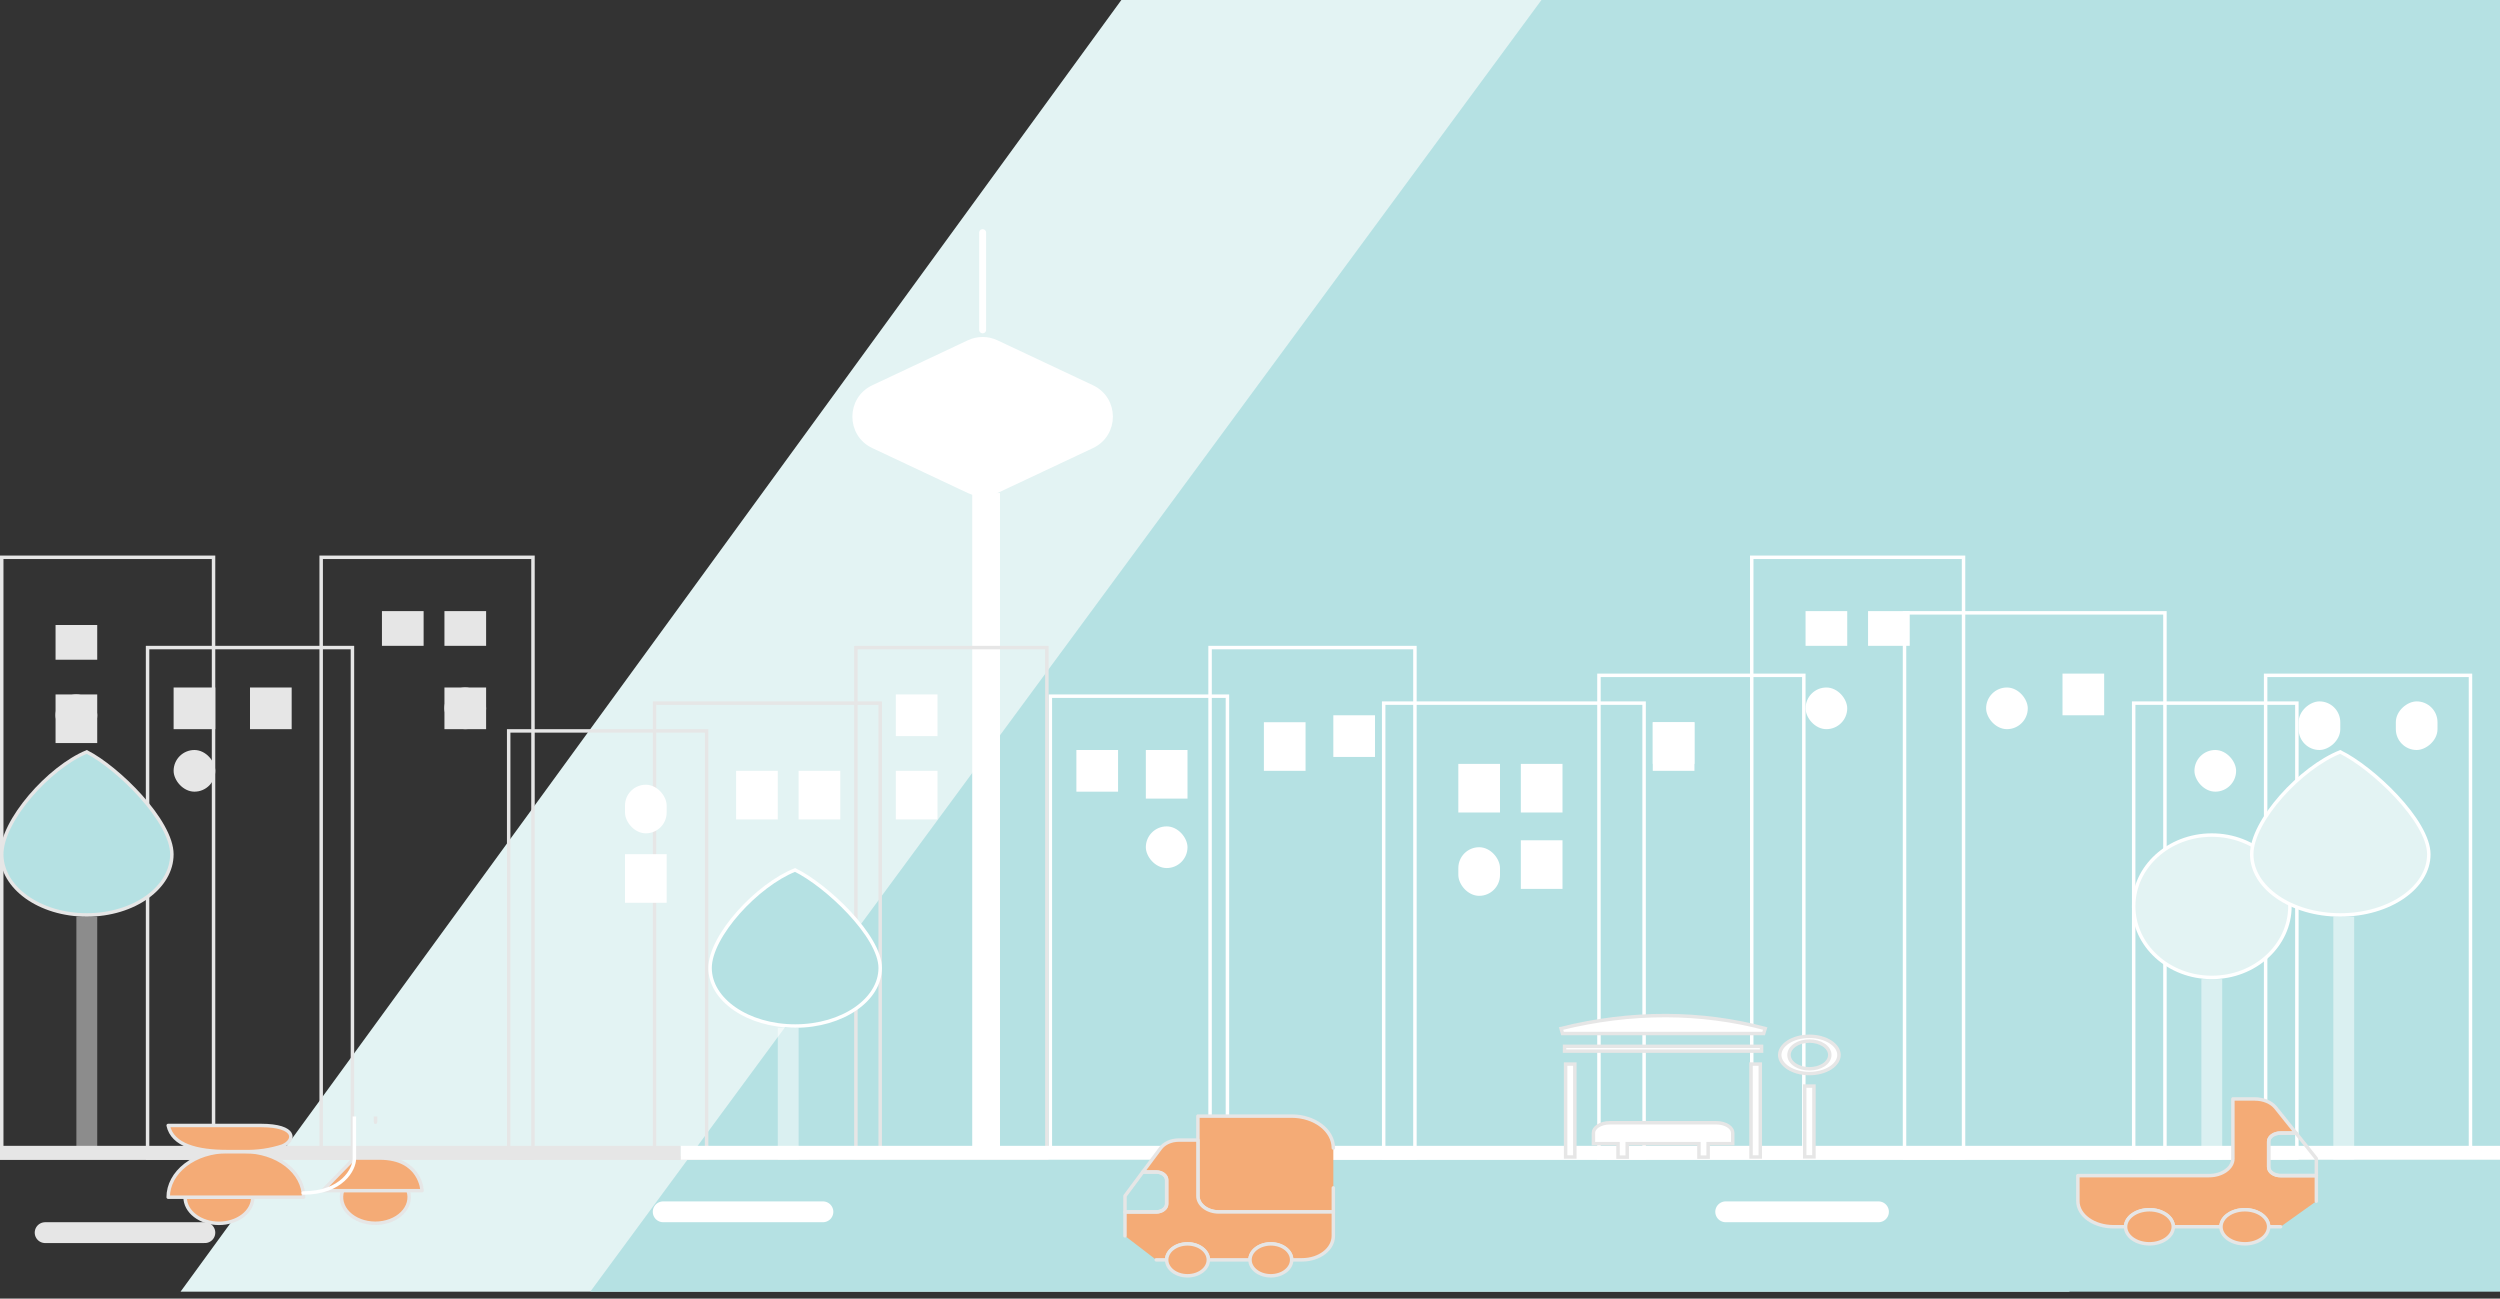 <svg width="360" height="187" viewBox="0 0 360 187" fill="none" xmlns="http://www.w3.org/2000/svg">
<rect x="0" y="0" width="360" height="187" fill="#333333" stroke="none"/>
<path d="M161.475 0H298V186H26L161.475 0Z" fill="#E3F3F3"/>
<path d="M221.969 0H360V186H85L221.969 0Z" fill="#B5E1E3"/>
<line x1="143" y1="165" x2="143" y2="72" stroke="white" stroke-width="2" stroke-linecap="square"/>
<line x1="141.5" y1="71.5" x2="141.5" y2="164.5" stroke="white" stroke-width="3" stroke-linecap="square"/>
<rect x="230.25" y="97.25" width="29.5" height="69.5" stroke="white" stroke-width="0.5"/>
<rect x="21.25" y="93.25" width="29.5" height="73.5" stroke="#E6E6E6" stroke-width="0.5"/>
<rect x="199.25" y="101.25" width="37.5" height="65.5" stroke="white" stroke-width="0.5"/>
<rect x="307.25" y="101.25" width="23.5" height="65.5" stroke="white" stroke-width="0.5"/>
<rect x="73.25" y="105.25" width="28.5" height="61.5" stroke="#E6E6E6" stroke-width="0.5"/>
<rect x="151.25" y="100.25" width="25.5" height="65.5" stroke="white" stroke-width="0.5"/>
<rect x="123.25" y="93.25" width="27.5" height="73.5" stroke="#E6E6E6" stroke-width="0.5"/>
<rect x="46.25" y="80.25" width="30.5" height="86.5" stroke="#E6E6E6" stroke-width="0.5"/>
<rect x="0.25" y="80.25" width="30.5" height="86.5" stroke="#E6E6E6" stroke-width="0.5"/>
<rect x="252.25" y="80.25" width="30.5" height="86.5" stroke="white" stroke-width="0.5"/>
<rect x="94.25" y="101.25" width="32.5" height="65.5" stroke="#E6E6E6" stroke-width="0.5"/>
<rect x="174.25" y="93.25" width="29.5" height="73.5" stroke="white" stroke-width="0.5"/>
<rect x="274.25" y="88.25" width="37.5" height="78.5" stroke="white" stroke-width="0.5"/>
<rect x="326.25" y="97.25" width="29.5" height="68.5" stroke="white" stroke-width="0.5"/>
<path d="M329.75 130.5C329.75 136.14 324.735 140.75 318.5 140.75C312.265 140.75 307.25 136.14 307.25 130.5C307.25 124.86 312.265 120.25 318.5 120.25C324.735 120.25 329.75 124.86 329.75 130.5Z" fill="#E3F3F3" stroke="white" stroke-width="0.5"/>
<path d="M126.75 139.39C126.75 141.662 125.413 143.746 123.197 145.272C120.982 146.798 117.908 147.75 114.5 147.75C111.092 147.75 108.018 146.798 105.803 145.272C103.587 143.746 102.25 141.662 102.25 139.39C102.25 138.257 102.663 136.94 103.388 135.556C104.111 134.176 105.137 132.745 106.339 131.391C108.718 128.711 111.766 126.356 114.49 125.273C116.718 126.361 119.766 128.717 122.272 131.395C123.542 132.752 124.665 134.184 125.47 135.566C126.277 136.952 126.75 138.265 126.75 139.39Z" fill="#B5E1E3" stroke="white" stroke-width="0.5"/>
<path d="M24.75 123.016C24.75 125.396 23.408 127.573 21.193 129.166C18.978 130.758 15.905 131.75 12.5 131.75C9.095 131.75 6.022 130.758 3.807 129.166C1.592 127.573 0.25 125.396 0.25 123.016C0.25 121.829 0.664 120.452 1.39 119.006C2.114 117.564 3.14 116.071 4.343 114.657C6.721 111.861 9.768 109.406 12.489 108.275C14.717 109.411 17.763 111.868 20.268 114.662C21.538 116.078 22.663 117.573 23.468 119.016C24.275 120.463 24.75 121.837 24.75 123.016Z" fill="#B5E1E3" stroke="#E6E6E6" stroke-width="0.5"/>
<line opacity="0.5" x1="113.5" y1="148" x2="113.5" y2="167" stroke="white" stroke-width="3"/>
<line opacity="0.5" x1="12.5" y1="132" x2="12.5" y2="166" stroke="#E6E6E6" stroke-width="3"/>
<line opacity="0.5" x1="318.5" y1="141" x2="318.5" y2="167" stroke="white" stroke-width="3"/>
<line opacity="0.5" x1="337.5" y1="132" x2="337.5" y2="167" stroke="white" stroke-width="3"/>
<rect x="25" y="108" width="6" height="6" rx="3" fill="#E6E6E6"/>
<rect x="286" y="99" width="6" height="6" rx="3" fill="white"/>
<rect x="316" y="108" width="6" height="6" rx="3" fill="white"/>
<rect x="210" y="122" width="6" height="7" rx="3" fill="white"/>
<rect x="260" y="99" width="6" height="6" rx="3" fill="white"/>
<rect x="351" y="101" width="7" height="6" rx="3" transform="rotate(90 351 101)" fill="white"/>
<rect x="337" y="101" width="7" height="6" rx="3" transform="rotate(90 337 101)" fill="white"/>
<rect x="165" y="119" width="6" height="6" rx="3" fill="white"/>
<rect x="8" y="100" width="6" height="6" rx="3" fill="white"/>
<rect x="90" y="113" width="6" height="7" rx="3" fill="white"/>
<rect x="64" y="99" width="6" height="6" rx="3" fill="white"/>
<rect x="25" y="99" width="6" height="6" fill="#E6E6E6"/>
<rect x="55" y="88" width="6" height="5" fill="#E6E6E6"/>
<rect x="106" y="111" width="6" height="7" fill="white"/>
<rect x="260" y="88" width="6" height="5" fill="white"/>
<rect x="210" y="110" width="6" height="7" fill="white"/>
<rect x="64" y="88" width="6" height="5" fill="#E6E6E6"/>
<rect x="115" y="111" width="6" height="7" fill="white"/>
<rect x="269" y="88" width="6" height="5" fill="white"/>
<rect x="219" y="110" width="6" height="7" fill="white"/>
<rect x="171" y="108" width="7" height="6" transform="rotate(90 171 108)" fill="white"/>
<rect x="8" y="90" width="6" height="5" fill="#E6E6E6"/>
<rect x="129" y="111" width="6" height="7" fill="white"/>
<rect x="36" y="99" width="6" height="6" fill="#E6E6E6"/>
<rect x="297" y="97" width="6" height="6" fill="white"/>
<rect x="219" y="121" width="6" height="7" fill="white"/>
<rect x="182" y="104" width="6" height="7" fill="white"/>
<rect x="192" y="103" width="6" height="6" fill="white"/>
<rect x="161" y="108" width="6" height="6" transform="rotate(90 161 108)" fill="white"/>
<rect x="129" y="100" width="6" height="6" fill="white"/>
<rect x="8" y="100" width="6" height="7" fill="#E6E6E6"/>
<rect x="90" y="123" width="6" height="7" fill="white"/>
<rect x="64" y="99" width="6" height="6" fill="#E6E6E6"/>
<rect x="238" y="104" width="6" height="6" fill="white"/>
<rect x="238" y="104" width="6" height="7" fill="white"/>
<line x1="98" y1="166" x2="360" y2="166" stroke="white" stroke-width="2"/>
<line x1="-8.74228e-08" y1="166" x2="98" y2="166" stroke="#E6E6E6" stroke-width="2"/>
<path d="M349.75 123.016C349.75 125.391 348.357 127.569 346.05 129.163C343.745 130.756 340.546 131.75 337 131.75C333.454 131.75 330.255 130.756 327.95 129.163C325.643 127.569 324.25 125.391 324.25 123.016C324.25 121.831 324.68 120.455 325.435 119.01C326.188 117.568 327.254 116.075 328.505 114.661C330.982 111.863 334.154 109.403 336.99 108.273C339.309 109.408 342.481 111.869 345.09 114.666C346.411 116.082 347.58 117.577 348.417 119.02C349.257 120.467 349.75 121.839 349.75 123.016Z" fill="#E3F3F3" stroke="white" stroke-width="0.5"/>
<path d="M328.403 176.652H326.686C326.686 175.303 325.141 174.199 323.253 174.199C321.364 174.199 319.819 175.303 319.819 176.652H312.951C312.951 175.303 311.406 174.199 309.517 174.199C307.628 174.199 306.083 175.303 306.083 176.652H304.366C301.516 176.652 299.215 175.008 299.215 172.972V169.291H318.102C319.99 169.291 321.536 168.187 321.536 166.838V158.25H324.695C325.931 158.25 327.064 158.728 327.682 159.489L330.618 163.157H328.403C327.459 163.157 326.686 163.709 326.686 164.384V168.064C326.686 168.739 327.459 169.291 328.403 169.291H333.554V172.972" fill="#F4AB76"/>
<path d="M328.403 176.652H326.686C326.686 175.303 325.141 174.199 323.253 174.199C321.364 174.199 319.819 175.303 319.819 176.652H312.951C312.951 175.303 311.406 174.199 309.517 174.199C307.628 174.199 306.083 175.303 306.083 176.652H304.366C301.516 176.652 299.215 175.008 299.215 172.972V169.291H318.102C319.99 169.291 321.536 168.187 321.536 166.838V158.25H324.695C325.931 158.25 327.064 158.728 327.682 159.489L330.618 163.157H328.403C327.459 163.157 326.686 163.709 326.686 164.384V168.064C326.686 168.739 327.459 169.291 328.403 169.291H333.554V172.972" stroke="#E6E6E6" stroke-width="0.5" stroke-linecap="round" stroke-linejoin="round"/>
<path d="M309.517 179.11C311.413 179.11 312.951 178.012 312.951 176.657C312.951 175.302 311.413 174.203 309.517 174.203C307.62 174.203 306.083 175.302 306.083 176.657C306.083 178.012 307.62 179.11 309.517 179.11Z" fill="#F4AB76" stroke="#E6E6E6" stroke-width="0.5" stroke-linecap="round" stroke-linejoin="round"/>
<path d="M323.253 179.11C325.149 179.11 326.686 178.012 326.686 176.657C326.686 175.302 325.149 174.203 323.253 174.203C321.356 174.203 319.819 175.302 319.819 176.657C319.819 178.012 321.356 179.11 323.253 179.11Z" fill="#F4AB76" stroke="#E6E6E6" stroke-width="0.5" stroke-linecap="round" stroke-linejoin="round"/>
<path d="M333.554 166.837V169.29H328.403C327.459 169.29 326.687 168.738 326.687 168.063V164.383C326.687 163.708 327.459 163.156 328.403 163.156H330.618L333.554 166.837Z" stroke="#E6E6E6" stroke-width="0.5" stroke-linecap="round" stroke-linejoin="round"/>
<path d="M192 165.317C192 162.777 189.315 160.719 185.999 160.719H172.499V172.215C172.499 173.48 173.849 174.515 175.499 174.515H192V171.054" fill="#F4AB76"/>
<path d="M192 165.317C192 162.777 189.315 160.719 185.999 160.719H172.499V172.215C172.499 173.48 173.849 174.515 175.499 174.515H192V171.054" stroke="#E6E6E6" stroke-width="0.5" stroke-linecap="round" stroke-linejoin="round"/>
<path d="M166.498 181.417H167.999C167.999 180.152 169.349 179.117 170.999 179.117C172.649 179.117 173.999 180.152 173.999 181.417H179.999C179.999 180.152 181.349 179.117 182.999 179.117C184.649 179.117 185.999 180.152 185.999 181.417H187.5C189.99 181.417 192 179.876 192 177.968V174.519H175.499C173.849 174.519 172.499 173.484 172.499 172.219V164.172H169.739C168.659 164.172 167.668 164.62 167.128 165.333L164.563 168.77H166.498C167.323 168.77 167.999 169.288 167.999 169.92V173.369C167.999 174.001 167.323 174.519 166.498 174.519H161.998V177.968" fill="#F4AB76"/>
<path d="M166.498 181.417H167.999C167.999 180.152 169.349 179.117 170.999 179.117C172.649 179.117 173.999 180.152 173.999 181.417H179.999C179.999 180.152 181.349 179.117 182.999 179.117C184.649 179.117 185.999 180.152 185.999 181.417H187.5C189.99 181.417 192 179.876 192 177.968V174.519H175.499C173.849 174.519 172.499 173.484 172.499 172.219V164.172H169.739C168.659 164.172 167.668 164.62 167.128 165.333L164.563 168.77H166.498C167.323 168.77 167.999 169.288 167.999 169.92V173.369C167.999 174.001 167.323 174.519 166.498 174.519H161.998V177.968" stroke="#E6E6E6" stroke-width="0.5" stroke-linecap="round" stroke-linejoin="round"/>
<path d="M182.999 183.716C181.342 183.716 179.999 182.686 179.999 181.416C179.999 180.147 181.342 179.117 182.999 179.117C184.656 179.117 186 180.147 186 181.416C186 182.686 184.656 183.716 182.999 183.716Z" fill="#F4AB76" stroke="#E6E6E6" stroke-width="0.5" stroke-linecap="round" stroke-linejoin="round"/>
<path d="M170.999 183.716C169.342 183.716 167.999 182.686 167.999 181.416C167.999 180.147 169.342 179.117 170.999 179.117C172.656 179.117 173.999 180.147 173.999 181.416C173.999 182.686 172.656 183.716 170.999 183.716Z" fill="#F4AB76" stroke="#E6E6E6" stroke-width="0.5" stroke-linecap="round" stroke-linejoin="round"/>
<path d="M161.998 172.215V174.514H166.498C167.323 174.514 167.999 173.997 167.999 173.364V169.915C167.999 169.283 167.323 168.766 166.498 168.766H164.563L161.998 172.215Z" stroke="#E6E6E6" stroke-width="0.5" stroke-linecap="round" stroke-linejoin="round"/>
<g clip-path="url(#clip0_3887_15660)">
<path d="M36.406 172.4C36.406 173.397 35.893 174.353 34.978 175.057C34.064 175.762 32.824 176.158 31.531 176.158C30.238 176.158 28.998 175.762 28.084 175.057C27.17 174.353 26.656 173.397 26.656 172.4H36.406ZM58.77 171.461C58.955 172.016 58.972 172.596 58.821 173.157C58.67 173.718 58.354 174.245 57.899 174.697C57.443 175.15 56.859 175.516 56.192 175.768C55.524 176.02 54.791 176.151 54.048 176.151C53.304 176.151 52.571 176.02 51.904 175.768C51.236 175.516 50.652 175.15 50.197 174.697C49.741 174.245 49.425 173.718 49.274 173.157C49.123 172.596 49.141 172.016 49.325 171.461" fill="#F4AB76"/>
<path d="M58.77 171.461C58.955 172.016 58.972 172.596 58.821 173.157C58.67 173.718 58.354 174.245 57.899 174.697C57.443 175.15 56.859 175.516 56.192 175.768C55.524 176.02 54.791 176.151 54.048 176.151C53.304 176.151 52.571 176.02 51.904 175.768C51.236 175.516 50.652 175.15 50.197 174.697C49.741 174.245 49.425 173.718 49.274 173.157C49.123 172.596 49.141 172.016 49.325 171.461M36.406 172.4C36.406 173.397 35.893 174.353 34.978 175.057C34.064 175.762 32.824 176.158 31.531 176.158C30.238 176.158 28.998 175.762 28.084 175.057C27.17 174.353 26.656 173.397 26.656 172.4H36.406Z" stroke="#E6E6E6" stroke-width="0.5" stroke-linecap="round" stroke-linejoin="round"/>
<path d="M51.031 166.76H54.688C60.598 166.76 60.781 171.457 60.781 171.457H46.461L51.031 166.76ZM32.75 165.82C30.487 165.82 28.317 166.513 26.718 167.746C25.118 168.98 24.219 170.652 24.219 172.396H43.719C43.719 170.652 42.82 168.98 41.22 167.746C39.62 166.513 37.45 165.82 35.188 165.82H32.75Z" fill="#F4AB76" stroke="#E6E6E6" stroke-width="0.5" stroke-linecap="round" stroke-linejoin="round"/>
<path d="M37.564 162.069H24.219C24.828 164.935 28.423 165.827 32.689 165.827H35.127C37.029 165.879 38.922 165.606 40.672 165.028C42.561 164.23 42.744 162.069 37.564 162.069ZM54.078 158.781V161.6Z" fill="#F4AB76"/>
<path d="M54.078 158.781V161.6M37.564 162.069H24.219C24.828 164.935 28.423 165.827 32.689 165.827H35.127C37.029 165.879 38.922 165.606 40.672 165.028C42.561 164.23 42.744 162.069 37.564 162.069Z" stroke="#E6E6E6" stroke-width="0.5" stroke-linecap="round" stroke-linejoin="round"/>
<path d="M46.155 156.43H48.592C49.263 156.43 51.03 156.993 51.03 158.309V166.857C51.03 168.36 49.263 171.789 43.656 171.789" stroke="white" stroke-width="0.5" stroke-linecap="round" stroke-linejoin="round"/>
</g>
<line x1="141.5" y1="47.5" x2="141.5" y2="33.5" stroke="white" stroke-linecap="round"/>
<path d="M139.584 70.546L125.827 64.072C122.381 62.45 122.381 57.55 125.827 55.928L139.584 49.454C140.797 48.883 142.203 48.883 143.416 49.454L157.173 55.928C160.619 57.55 160.619 62.45 157.173 64.072L143.416 70.546C142.203 71.117 140.797 71.117 139.584 70.546Z" fill="white" stroke="white"/>
<line x1="118.5" y1="174.5" x2="95.5" y2="174.5" stroke="white" stroke-width="3" stroke-linecap="round"/>
<line x1="29.5" y1="177.5" x2="6.5" y2="177.5" stroke="#E6E6E6" stroke-width="3" stroke-linecap="round"/>
<line x1="270.5" y1="174.5" x2="248.5" y2="174.5" stroke="white" stroke-width="3" stroke-linecap="round"/>
<path d="M232.995 164.938V164.688H232.745H229.452V163.13C229.452 162.772 229.676 162.414 230.106 162.134C230.535 161.856 231.141 161.675 231.823 161.675H247.145C247.828 161.675 248.433 161.856 248.86 162.134C249.289 162.414 249.511 162.772 249.511 163.13V164.688H246.223H245.973V164.938V166.627H244.646V164.938V164.688H244.396H234.571H234.321V164.938V166.627H232.995V164.938ZM239.961 146.243C244.746 146.261 249.521 146.863 254.188 148.107L253.966 148.829H225.001L224.793 148.107C229.774 146.868 234.871 146.224 239.961 146.243ZM256.28 151.913C256.28 151.216 256.715 150.551 257.489 150.047C258.261 149.546 259.342 149.227 260.552 149.227C261.753 149.227 262.833 149.545 263.604 150.047C264.379 150.551 264.815 151.217 264.815 151.913C264.815 152.607 264.379 153.271 263.604 153.774C262.833 154.276 261.753 154.594 260.552 154.594C259.342 154.594 258.261 154.276 257.489 153.774C256.715 153.272 256.28 152.607 256.28 151.913ZM263.489 151.913C263.489 151.318 263.115 150.812 262.585 150.467C262.052 150.12 261.332 149.913 260.552 149.913C259.773 149.913 259.052 150.12 258.519 150.467C257.989 150.812 257.615 151.318 257.615 151.913C257.615 152.509 257.989 153.013 258.52 153.357C259.053 153.703 259.773 153.908 260.552 153.908C261.331 153.908 262.052 153.703 262.585 153.357C263.115 153.013 263.489 152.509 263.489 151.913ZM253.664 151.361H225.295V150.675H253.664V151.361ZM225.447 166.604V153.23H226.776V166.604H225.447ZM253.48 166.604H252.145V153.23H253.48V166.604ZM261.207 166.592H259.88V156.395H261.207V166.592Z" fill="white" stroke="#E6E6E6" stroke-width="0.5"/>
<defs>
<clipPath id="clip0_3887_15660">
<rect width="39" height="25.205" fill="white" transform="translate(23 160.773)"/>
</clipPath>
</defs>
</svg>
